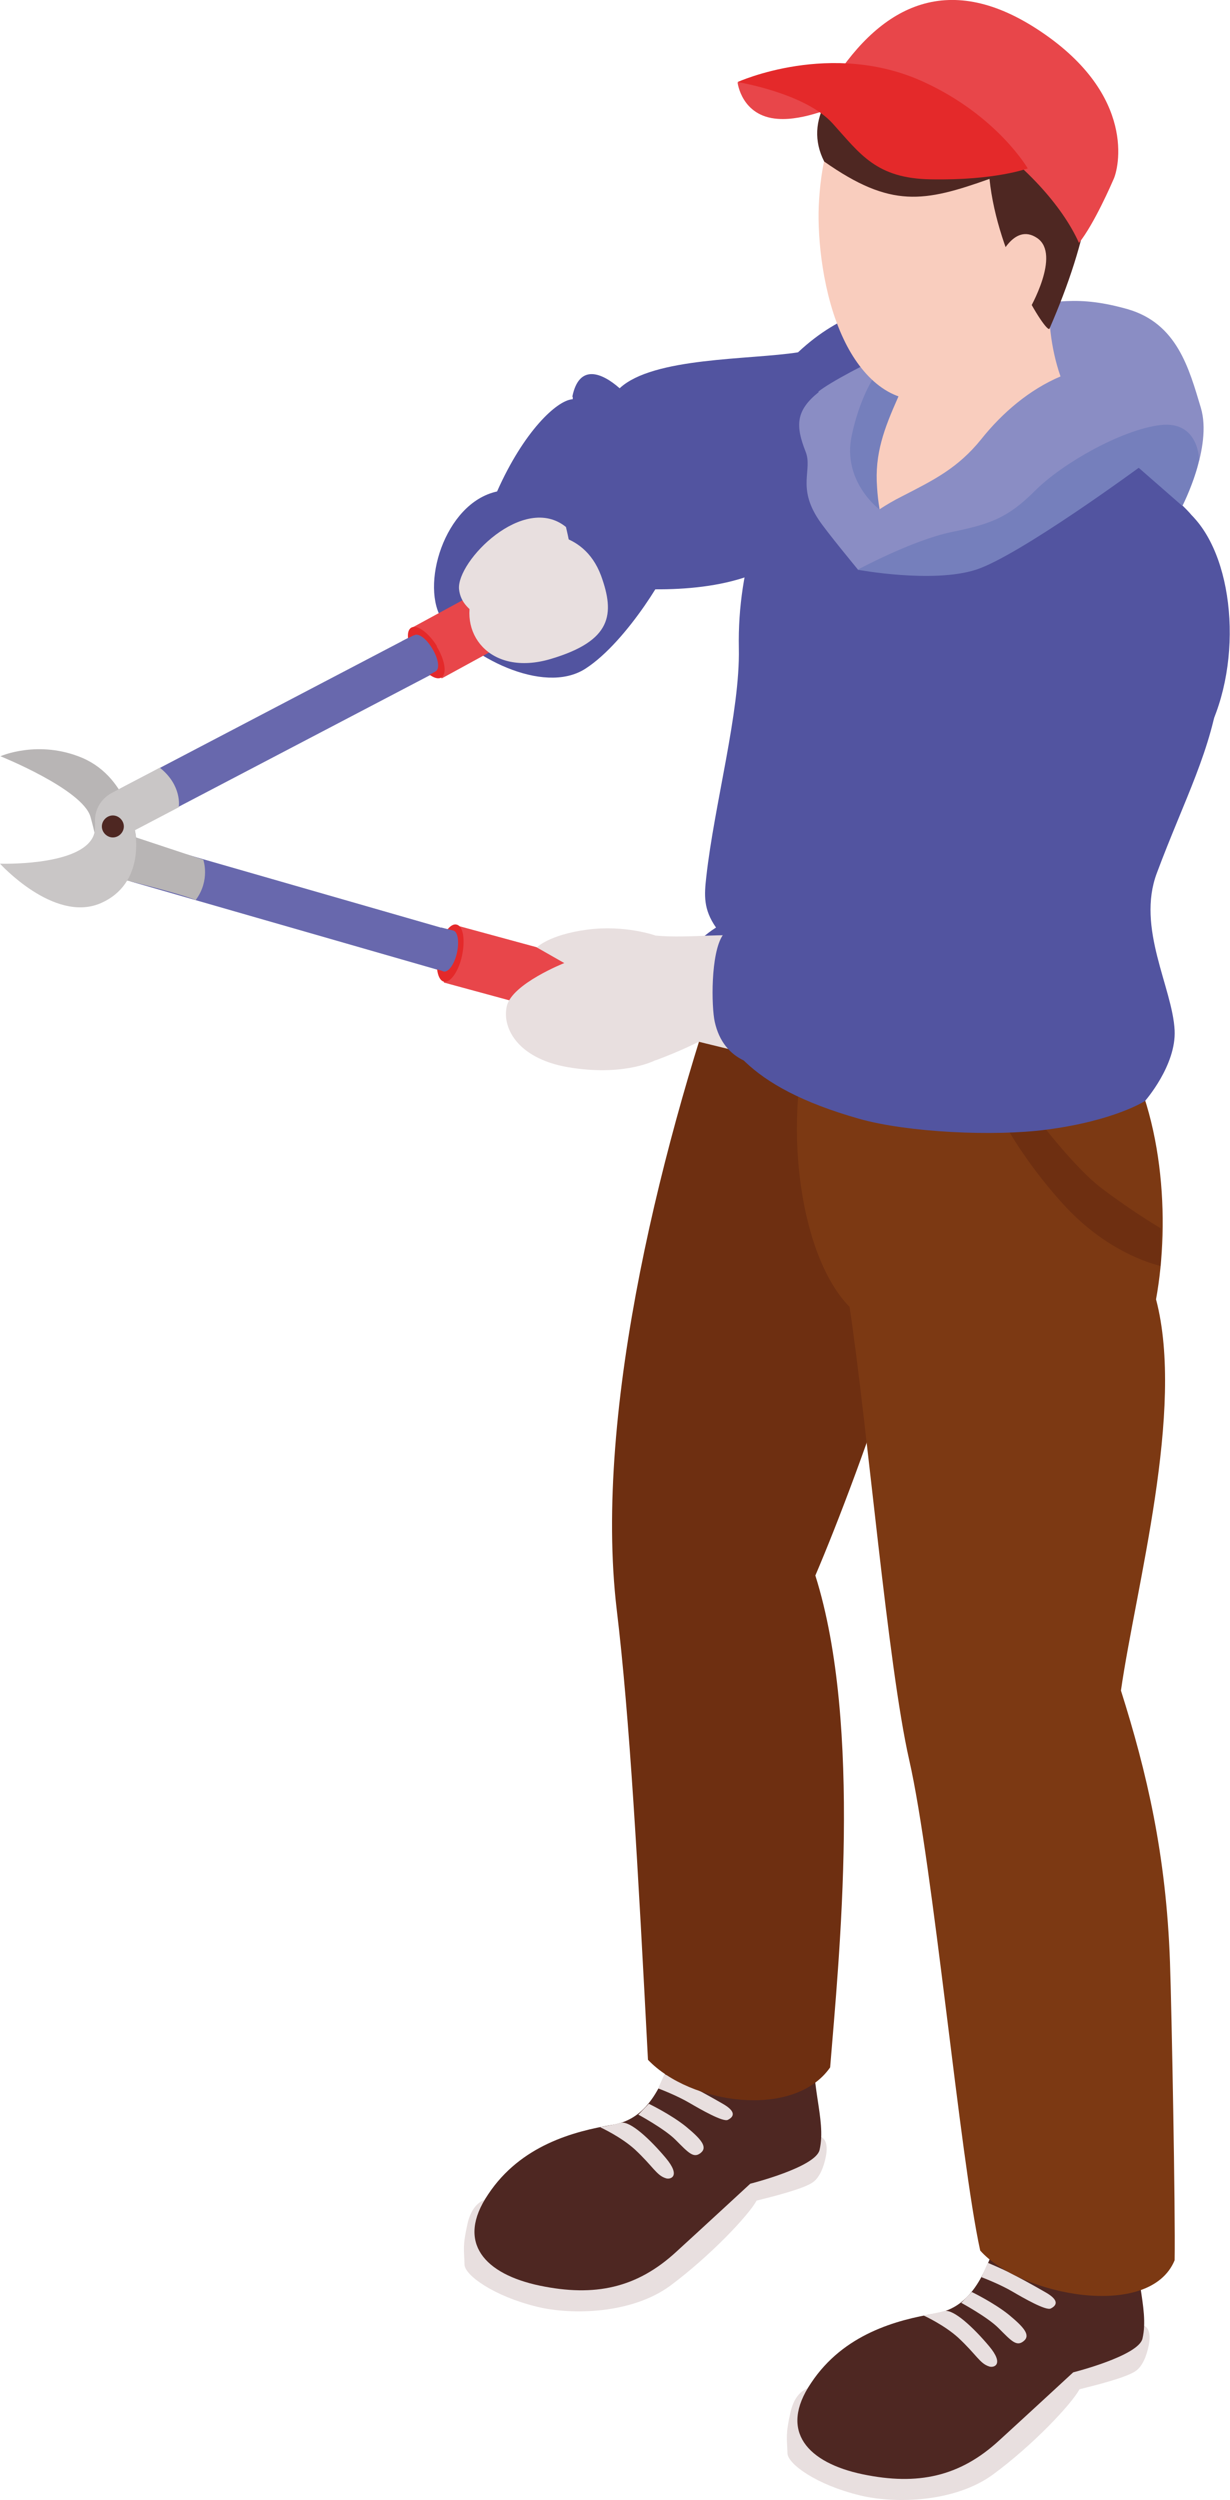 <?xml version="1.0" encoding="UTF-8"?>
<svg id="Calque_2" xmlns="http://www.w3.org/2000/svg" viewBox="0 0 29.1 59.11">
  <defs>
    <style>
      .cls-1 {
        fill: #f9cdbe;
      }

      .cls-2 {
        fill: #e4292a;
      }

      .cls-3 {
        fill: #e8dfdf;
      }

      .cls-4 {
        fill: #c9c6c6;
      }

      .cls-5 {
        fill: #5254a0;
      }

      .cls-6 {
        fill: #e8464a;
      }

      .cls-7 {
        fill: #7c3913;
      }

      .cls-8 {
        fill: #4e2722;
      }

      .cls-9 {
        fill: #8a8dc4;
      }

      .cls-10 {
        fill: #757fbc;
      }

      .cls-11 {
        fill: #6e2f11;
      }

      .cls-12 {
        fill: #b8b5b5;
      }

      .cls-13 {
        fill: #6868ad;
      }
    </style>
  </defs>
  <g id="_Éléments_Mise_en_page" data-name="Éléments_Mise_en_page">
    <g>
      <path class="cls-3" d="M11.62,51.98s-.42-.03-.56.6c-.12.53-.08.61-.07.96,0,.25.69.75,1.72,1,.82.2,2.24.17,3.15-.5.94-.7,1.85-1.66,2.04-2.01.36-.09,1.13-.28,1.34-.44.15-.11.25-.35.3-.61.05-.27-.01-.42-.13-.46-.27-.1-.4.35-.98.56-.58.21-1.41.61-2.22,1.49-.81.88-1.92,1.17-2.51,1.17-.59,0-2.15-.63-2.15-.63,0,0-.32-.6.08-1.12"/>
      <path class="cls-8" d="M16.34,45.11s.02.22.02.59c0,.74-.14,1.95-.35,2.59-.31.95-.64,1.81-1.53,1.95-.9.15-2.16.48-2.93,1.64-.78,1.15-.07,1.89,1.22,2.16,1.3.27,2.3.06,3.24-.81.57-.52,1.74-1.6,1.74-1.6,0,0,1.55-.39,1.64-.8.17-.74-.27-1.59-.1-2.73.18-1.14.32-2.24.32-2.24,0,0-.21-.27-1.15-.31-.22,0-.57.04-.91.22-.01-.24-.76-1.08-1.22-.65"/>
      <path class="cls-3" d="M14.21,50.3s.48.22.81.52c.43.4.51.61.73.68.11.04.37-.04,0-.48s-.84-.88-1.06-.83c-.22.06-.48.1-.48.1"/>
      <path class="cls-3" d="M15.09,49.99s.63.34.89.6c.31.31.43.45.6.31.17-.14,0-.33-.35-.62-.36-.29-.88-.54-.88-.54l-.25.26Z"/>
      <path class="cls-3" d="M15.58,49.38s.43.16.75.35c.24.14.78.45.89.39.12-.06.23-.18-.12-.38-.31-.18-.7-.39-.88-.48-.18-.1-.5-.22-.5-.22l-.15.34Z"/>
      <path class="cls-3" d="M15.91,48.6s.1-.31.1-.31c0,0,.42.13.89.29.57.19.85.27.82.44-.03.17-.21.17-.39.11-.21-.07-.44-.17-.79-.29-.27-.09-.63-.25-.63-.25"/>
      <path class="cls-3" d="M16.12,47.88l.08-.37s.59.16.99.27c.4.11.7.14.67.38-.04.24-.45.12-.82.02-.33-.09-.92-.29-.92-.29"/>
      <path class="cls-3" d="M16.25,47.08l.05-.35s.62.15,1.02.26c.4.11.71.11.67.35-.04.24-.43.09-.8-.01-.33-.09-.93-.24-.93-.24"/>
      <path class="cls-3" d="M16.34,46.29l.02-.35s.68.15,1.09.26c.4.11.7.14.67.38s-.45.12-.82.02c-.33-.1-.95-.3-.95-.3"/>
      <path class="cls-3" d="M19.26,56.44s-.42-.03-.56.6c-.12.53-.08.61-.07.96,0,.25.68.75,1.72,1,.82.2,2.24.17,3.15-.5.95-.7,1.85-1.66,2.04-2.01.36-.09,1.13-.28,1.34-.44.15-.11.25-.35.3-.61.05-.27-.01-.42-.13-.46-.27-.1-.4.35-.98.56-.58.21-1.41.61-2.22,1.49-.81.88-1.92,1.17-2.51,1.17-.59,0-2.15-.63-2.15-.63,0,0-.32-.6.08-1.12"/>
      <path class="cls-8" d="M23.98,49.57s.02.22.02.59c0,.74-.14,1.95-.35,2.59-.31.95-.64,1.81-1.53,1.95-.9.15-2.16.48-2.93,1.64-.78,1.15-.07,1.89,1.22,2.16,1.3.27,2.3.06,3.24-.81.57-.52,1.74-1.6,1.74-1.6,0,0,1.55-.39,1.64-.8.17-.74-.27-1.59-.1-2.73.18-1.14.32-2.24.32-2.24,0,0-.21-.27-1.15-.31-.22,0-.57.04-.91.22-.01-.24-.76-1.08-1.22-.65"/>
      <path class="cls-3" d="M21.86,54.75s.48.22.81.52c.43.4.51.61.73.68.11.04.37-.04,0-.48-.37-.44-.84-.88-1.06-.83-.22.06-.48.1-.48.1"/>
      <path class="cls-3" d="M22.73,54.44s.63.34.89.6c.31.31.43.45.6.31.17-.14,0-.33-.35-.62-.36-.29-.88-.54-.88-.54l-.25.26Z"/>
      <path class="cls-3" d="M23.22,53.84s.43.16.75.35c.24.14.78.45.89.39.12-.06.23-.18-.12-.38-.31-.18-.7-.39-.88-.48-.18-.09-.49-.22-.49-.22l-.15.34Z"/>
      <path class="cls-3" d="M23.55,53.06s.1-.31.1-.31c0,0,.42.13.89.29.57.19.85.27.82.44-.03.17-.21.17-.39.11-.21-.07-.44-.17-.79-.29-.27-.09-.63-.25-.63-.25"/>
      <path class="cls-3" d="M23.77,52.34l.08-.37s.59.16.99.27c.4.11.7.14.67.38-.04.24-.45.12-.82.02-.32-.09-.92-.29-.92-.29"/>
      <path class="cls-3" d="M23.89,51.54l.05-.35s.62.15,1.02.26c.4.11.71.11.67.35-.04.24-.43.09-.8-.01-.33-.1-.93-.25-.93-.25"/>
      <path class="cls-3" d="M23.98,50.75l.02-.35s.68.15,1.09.26c.4.11.7.14.67.38s-.45.12-.82.02c-.33-.1-.95-.3-.95-.3"/>
      <path class="cls-5" d="M13.54,9.38s0,0,0,0c.16-.79.7-.57,1.12-.2.79-.74,3.08-.67,4.22-.85,2.04-1.91,4.05-.85,4.05-.85,0,0-1.82,4.08-4.53,5.81-1.15.73-2.91.71-4.25.56-.18.03-.39.04-.6.05v-4.52Z"/>
      <path class="cls-11" d="M19.64,48.88c-.86,1.23-3.31.87-4.31-.18-.24-4.6-.43-8.07-.74-10.65-.56-4.72,1.12-11.27,2.73-15.77.02-.06,3.14,1.22,4.31,1.98.72.48.89.96.89,1.83,0,2.66-2.18,8.71-3.23,11.16,1.12,3.55.56,9.04.35,11.63"/>
      <path class="cls-7" d="M19.4,23.91c.04-.07.13-.13.21-.12,2.16.21,4.32.29,6.49.22.24,0,.3.27.18.42.04,0,.07,0,.1.04,1.15,1.76,1.31,4.39.97,6.25.69,2.61-.48,6.81-.83,9.25.61,1.93,1.07,3.87,1.16,6.42.04,1.14.13,5.9.11,7.05-.59,1.43-3.66.83-4.6-.23-.48-2.18-1.11-9.1-1.68-11.6-.51-2.25-.98-7.84-1.41-10.71-1.39-1.42-1.61-5.32-.7-6.99"/>
      <path class="cls-11" d="M23.61,26.27s.48,1.04,1.58,2.24c1.1,1.19,2.27,1.42,2.27,1.42v-.89s-.62-.36-1.39-.94c-.77-.58-1.84-2.07-1.84-2.07l-.61.25Z"/>
      <path class="cls-5" d="M24.84,9.39s2.82,2.14,3.36,2.8c1.04,1.25.84,2.52.66,4.02-.18,1.5-.84,2.69-1.49,4.43-.49,1.3.37,2.71.42,3.72.04.83-.7,1.67-.7,1.67,0,0-.72.47-2.34.68-1.22.16-3.27.07-4.43-.26-2.71-.77-3.24-1.84-3.68-2.93-.2-.48-.7-.95.3-1.59-.3-.43-.28-.76-.23-1.2.19-1.71.8-3.9.77-5.4-.08-3.95,2.63-6.9,4.28-6.94,1.66-.04,3.1.99,3.1.99"/>
      <path class="cls-9" d="M19.37,9.27c-.55.44-.55.8-.31,1.41.17.43-.21.83.31,1.61.17.26.93,1.18.93,1.18,0,0,2.63.17,3.88-.69,1.25-.85,2.77-1.73,2.77-1.73l1.03.9s.71-1.38.43-2.31c-.28-.93-.56-1.99-1.73-2.33-1.17-.33-1.73-.18-2.87,0s-3.9,1.51-4.45,1.95"/>
      <path class="cls-10" d="M20.8,12.04s-.88-.66-.65-1.74c.23-1.08.74-1.94,1.4-2.2.66-.25,1.24.55,1.24.55l-1.99,3.38Z"/>
      <path class="cls-1" d="M24.91,6.13s-3.25,1-3.34,1.33c0,.02-.02.04-.02.06.04.64-.04,1.28-.31,1.89-.32.72-.55,1.32-.49,2.11.01.17.03.35.06.52.17-.11.34-.21.52-.3.76-.39,1.33-.67,1.88-1.35.51-.64,1.15-1.18,1.88-1.49-.49-1.41-.17-2.78-.17-2.78"/>
      <path class="cls-1" d="M19.37,4.88c.04-.9.23-2.03.92-2.67.68-.64,1.86-.7,2.75-.64,1.38.1,2.35,1.62,2.1,3.38-.22,1.63-1.31,4.14-3.12,4.48-.92.17-1.64-.52-2.06-1.41-.5-1.05-.62-2.39-.59-3.14"/>
      <path class="cls-8" d="M24.33,1.76c.95.02,1.82.71,1.43,3.05-.15.92-.47,1.9-.93,2.96-.06.15-1.23-1.69-1.42-3.54-1.55.55-2.33.7-3.91-.41-1-1.95,2.74-3.94,4.83-2.06"/>
      <path class="cls-1" d="M23.61,6.17s.36-.93.93-.54-.19,1.69-.19,1.69l-.74-1.15Z"/>
      <path class="cls-5" d="M20.12,14.16s-.58,1.52-.88,2.91c-.3,1.39-.5,1.87-.39,3.24.07.92.76,5.23.76,5.23,0,0,.27-.25.19-1.22-.07-.96-.69-4.68-.32-5.86.38-1.18.23-1.4.43-2.24.2-.84.19-2.06.19-2.06"/>
      <path class="cls-10" d="M28.37,10.88s0-.94-.92-.83c-.91.11-2.31.9-2.96,1.55-.65.65-1.06.79-1.98.98-.92.19-2.22.89-2.22.89,0,0,1.77.33,2.8,0,1.02-.33,3.85-2.41,3.85-2.41l1.03.9s.31-.63.39-1.07"/>
      <path class="cls-5" d="M20.82,23.9s1.68,1,2.79,1c1.88.01,2.91-1,2.91-1,0,0-1.24.16-2.46.14-1.15-.02-3.24-.14-3.24-.14"/>
      <path class="cls-5" d="M14.73,9.6s-.81-.19-1.19-.16c-.37.03-1.15.76-1.78,2.18-1.25.27-1.84,2.26-1.28,3.06.56.8,2.36,1.78,3.37,1.13,1.01-.65,2.05-2.45,2.01-2.6-.04-.15-1.14-3.61-1.14-3.61"/>
      <rect class="cls-13" x="2.25" y="15.81" width="12.27" height="1.02" transform="translate(-6.61 5.75) rotate(-27.62)"/>
      <polygon class="cls-13" points="3.09 20.84 14.88 24.23 15.26 23.32 3.47 19.93 3.09 20.84"/>
      <path class="cls-5" d="M13.24,13.69c.2.33.25.66.11.74-.14.08-.41-.12-.6-.44-.2-.33-.25-.66-.11-.74.14-.08.41.12.61.44"/>
      <polygon class="cls-6" points="9.73 14.85 12.64 13.27 13.36 14.45 10.45 16.04 9.73 14.85"/>
      <path class="cls-2" d="M10.33,15.28c.2.33.25.66.11.74-.14.08-.41-.12-.6-.44-.2-.33-.25-.66-.11-.74.14-.08.41.12.61.44"/>
      <path class="cls-13" d="M10.23,15.34c.14.23.18.47.08.53-.1.06-.29-.08-.43-.32-.14-.23-.18-.47-.08-.53.1-.06.29.08.43.32"/>
      <path class="cls-5" d="M14.13,23.47c-.08.37-.28.65-.43.61-.15-.04-.21-.36-.13-.74.08-.37.28-.65.43-.61.16.04.21.36.13.74"/>
      <polygon class="cls-6" points="10.8 21.88 14 22.75 13.7 24.1 10.5 23.23 10.8 21.88"/>
      <path class="cls-2" d="M10.93,22.6c-.08.37-.28.65-.43.61-.15-.04-.21-.36-.13-.74.08-.37.28-.65.43-.61.16.03.21.36.13.74"/>
      <path class="cls-13" d="M10.81,22.53c-.06.27-.2.46-.31.44-.11-.02-.15-.26-.09-.53.06-.27.2-.46.31-.44.11.02.15.26.09.53"/>
      <path class="cls-3" d="M16.25,23.22c-.12-.12-.74-1.1-.74-1.1,0,0-.72-.26-1.62-.14-.9.12-1.19.42-1.19.42l.65.37s-1.24.49-1.36,1.02c-.12.53.28,1.28,1.56,1.46,1.28.19,1.97-.19,1.97-.19l.74-1.84Z"/>
      <path class="cls-3" d="M15.51,22.12c.84.08,1.79-.1,2.45.06,0,0,.21.39.14,1.33-.06.78-.26,1.44-.26,1.44l-1.31-.32s-.4.21-1.02.44v-2.94Z"/>
      <path class="cls-5" d="M28.2,12.19c1.05,1.06,1.22,3.66.27,5.31-.67,1.16-1.42,3-1.87,4.28-.45,1.28-.96,2.09-1.33,2.61-.37.53-1.83.99-2.71,1.03-.89.04-2.85.26-3.73-.23-.9.14-1.71-.09-1.92-1.03-.08-.36-.1-1.62.19-2.05.27-.42.89-.65,1.92-.53.4-.47,1.63-.66,2.04-.09.45-.46.84-.25,1.55-.21-.38-.52-.39-1.05.33-1.45-.61-.83.61-2.2.94-3.04-.12-1.66.39-2.97,1.74-4.07.6-.49,1.63-.88,2.57-.52"/>
      <path class="cls-3" d="M13.11,13.93l-.41.49s.36,0,.35.45c0,.45-.16.86-.72.33-.56-.53-1.4-.61-1.47-1.27-.06-.66,1.53-2.28,2.53-1.47.24,1.02.13.98-.28,1.47"/>
      <path class="cls-3" d="M12.64,12.62s1.15-.16,1.58.99c.33.91.26,1.54-1.19,1.97-1.45.43-2.25-.64-1.8-1.65.45-1.01,1.42-1.31,1.42-1.31"/>
      <path class="cls-12" d="M4.81,20.33s.17.48-.18.95c-.52-.21-2.2-.6-2.2-.6,0,0-.11-.73-.29-1.37-.19-.65-2.13-1.43-2.13-1.43,0,0,.9-.4,1.94.04,1.14.49,1.27,1.88,1.27,1.88l1.6.53Z"/>
      <path class="cls-4" d="M4.23,19.07s.08-.5-.45-.92c-.24.13-.75.39-1.14.6-.26.14-.42.42-.39.72,0,.12,0,.25-.08.37C1.77,20.48,0,20.42,0,20.42c0,0,1.27,1.4,2.37.94,1.1-.47.82-1.73.82-1.73l1.05-.55Z"/>
      <path class="cls-8" d="M2.41,19.54c0,.14.12.26.26.26s.26-.12.26-.26-.12-.26-.26-.26-.26.12-.26.26"/>
      <polygon class="cls-13" points="10.44 21.93 10.72 22 10.51 22.97 10.18 22.87 10.44 21.93"/>
      <polygon class="cls-13" points="10.05 15.37 10.31 15.87 9.92 16.09 9.51 15.16 9.79 15.02 10.05 15.37"/>
      <path class="cls-6" d="M19.84,2.48s-.8.38-1.44.33c-.86-.06-.95-.86-.95-.86,0,0,1.06-.3,1.69-.21.64.09.7.75.7.75"/>
      <path class="cls-6" d="M25.53,5.75c-.81-1.81-3.64-3.89-5.86-3.76.01-.02.02-.04.03-.06,1.18-1.84,2.78-2.63,4.93-1.18,2.26,1.52,1.84,3.24,1.71,3.5-.03.07-.45,1.04-.81,1.49"/>
      <path class="cls-2" d="M24.32,3.99s-.72-1.25-2.46-2.05c-2.19-1.01-4.41,0-4.41,0,0,0,1.6.26,2.25.98.65.72,1.03,1.3,2.32,1.32,1.53.03,2.3-.26,2.3-.26"/>
    </g>
  </g>
</svg>